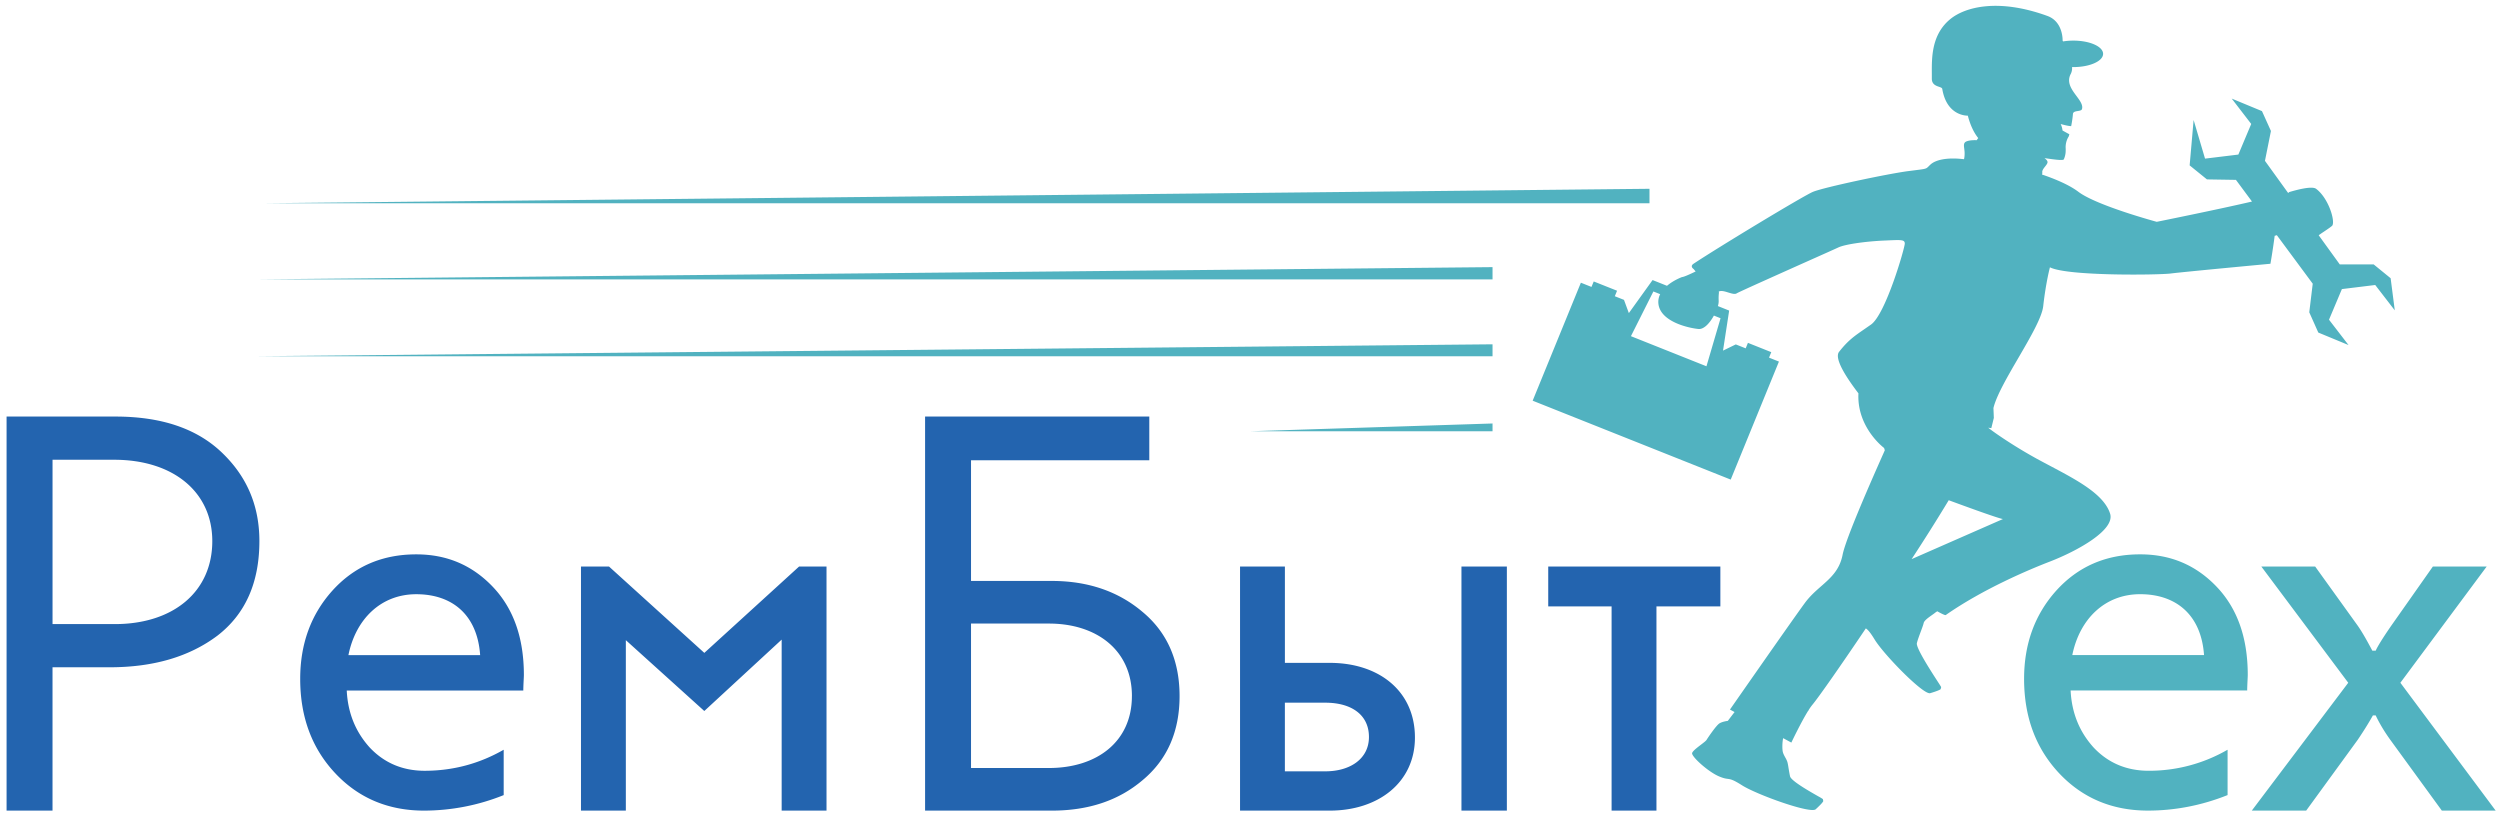 <svg width="122" height="40" fill="none" xmlns="http://www.w3.org/2000/svg">
  <path d="M5.627 20.328H.321v19.23h2.242v-6.995h2.79c2.134 0 3.885-.514 5.253-1.54 1.368-1.053 2.052-2.591 2.052-4.618 0-1.755-.63-3.187-1.86-4.348-1.231-1.162-2.955-1.729-5.17-1.729zM2.564 30.456v-8.02h3.01c2.871 0 4.786 1.566 4.786 3.97 0 2.457-1.887 4.05-4.76 4.05H2.564zm44.823-7.994h8.699v-2.134H45.144v19.23h6.181c1.779 0 3.256-.485 4.432-1.485 1.204-1 1.806-2.376 1.806-4.105 0-1.728-.602-3.106-1.806-4.106-1.176-.998-2.653-1.512-4.431-1.512h-3.94v-5.888zm7.85 11.506c0 2.241-1.723 3.511-4.048 3.511h-3.803V30.43h3.803c2.325 0 4.049 1.296 4.049 3.538zm9.654-1.62c2.407 0 4.158 1.377 4.158 3.645 0 2.187-1.779 3.565-4.158 3.565h-4.377v-11.91h2.189v4.7h2.188zm-.22 5.293c1.232 0 2.134-.621 2.134-1.676 0-1.08-.848-1.674-2.134-1.674h-1.969v3.349h1.97zm8.864-9.993v11.91h-2.216v-11.91h2.216zm7.3 11.91v-9.965h3.119v-1.945h-8.4v1.945h3.092v9.965h2.188zM24.58 36.587v2.214a10.429 10.429 0 01-3.884.757c-1.724 0-3.174-.594-4.323-1.81-1.148-1.215-1.723-2.754-1.723-4.618 0-1.701.52-3.132 1.56-4.295 1.067-1.187 2.434-1.782 4.103-1.782 1.477 0 2.708.514 3.72 1.567s1.532 2.485 1.532 4.322c0 .042-.004.132-.01.24-.008.164-.018.37-.018.515h-8.616c.054 1.107.437 2.026 1.121 2.782.712.756 1.614 1.135 2.68 1.135 1.396 0 2.682-.352 3.858-1.027zm-7.577-4.618h6.428c-.137-1.972-1.367-2.971-3.118-2.971-1.724 0-2.955 1.216-3.31 2.971zm13.538 7.589V31.24l3.829 3.457 3.775-3.484v8.345h2.189v-11.91h-1.34l-4.623 4.213-4.65-4.213h-1.369v11.91h2.19z" fill="#2364AF"/>
  <path d="M115.911 13.908l.954 1.237-.202-1.567-.829-.676h-1.654l-1.027-1.42c.032-.028.131-.095.244-.171h.001c.183-.123.401-.27.424-.312.135-.248-.199-1.339-.796-1.785-.22-.163-1.077.089-1.324.163l-.037.045-1.135-1.573.292-1.457-.438-.97-1.476-.611.952 1.238-.628 1.494-1.626.198-.557-1.886-.194 2.216.845.684 1.414.023.783 1.057c-1.645.385-4.648.99-4.648.99s-2.934-.791-3.824-1.465c-.469-.356-1.196-.647-1.778-.844a.17.17 0 00.016-.104c-.012-.096.066-.194.139-.287.066-.083.127-.162.117-.228-.01-.067-.074-.122-.148-.181.465.068.911.13.943.06.094-.213.093-.368.092-.519a.984.984 0 01.151-.604l.027-.101a25.592 25.592 0 01-.333-.184.958.958 0 00-.09-.315c.195.053.385.098.512.103.036-.18.07-.39.086-.592.009-.11.127-.128.239-.146.093-.015.182-.029.202-.094.06-.196-.096-.407-.268-.639-.235-.317-.5-.673-.275-1.085a.617.617 0 00.059-.326h.064c.801 0 1.451-.29 1.451-.646 0-.357-.65-.646-1.451-.646-.177 0-.347.014-.503.04l-.022-.04s.038-.92-.74-1.203c-2.433-.885-4.038-.421-4.738.151-.914.747-.908 1.856-.904 2.634 0 .095.001.184 0 .267-.004.282.198.352.349.404.083.029.151.052.16.103.225 1.357 1.249 1.306 1.249 1.306s.145.654.507 1.094l-.078.104s-.313-.019-.5.06c-.143.061-.127.189-.105.355.006.048.012.098.016.152.01.17-.012.298-.027.36a9.6 9.6 0 00-.178-.018c-.645-.056-1.195.037-1.46.28-.036.033-.063.06-.086.083a.645.645 0 01-.089.079c-.078.052-.182.065-.563.113l-.344.044c-1.005.131-4.096.786-4.647 1.01-.47.193-4.691 2.75-5.83 3.51-.197.131 0 .257 0 .257l.1.121c-.296.143-.585.272-.662.272 0 0-.404.145-.735.427l-.704-.28-1.158 1.612-.237-.645-.448-.178.11-.268-1.139-.453-.11.267-.517-.206-2.353 5.758 9.665 3.85 2.353-5.759-.247-.098-.236-.095.109-.267-1.139-.454-.109.268-.483-.192-.624.303.3-1.954-.55-.22a.81.81 0 00.039-.24c-.009-.191.001-.298.007-.363.006-.055.008-.08-.007-.102.117-.067.298-.01.471.044.165.05.322.1.41.039.08-.055 2.093-.955 3.534-1.6.723-.322 1.302-.581 1.422-.638.361-.168 1.404-.3 2.239-.337l.122-.005c.73-.034.883-.04.883.155 0 .206-.93 3.445-1.65 3.951l-.3.208c-.522.36-.82.565-1.256 1.121-.242.311.304 1.188.945 2.026-.078 1.536 1.045 2.51 1.252 2.666.01.036.023.073.035.11-.028.066-.076.174-.14.316v.001c-.47 1.06-1.765 3.985-1.92 4.784-.146.745-.577 1.124-1.044 1.534-.271.238-.554.486-.801.823-.673.918-3.652 5.197-3.652 5.197l.225.121c-.19.247-.33.432-.33.432s-.254.027-.408.122c-.154.093-.56.692-.631.808-.03.047-.143.134-.27.231-.19.145-.411.314-.433.412-.036.165.778.912 1.324 1.14.215.09.32.104.413.116.143.02.257.034.697.314.727.46 3.343 1.401 3.597 1.17.253-.233.385-.381.369-.414-.01-.019-.011-.033-.013-.048a.181.181 0 00-.008-.036 2.354 2.354 0 00-.231-.138c-.43-.245-1.317-.75-1.368-.97-.03-.134-.052-.27-.072-.391-.022-.141-.041-.262-.068-.337a1.323 1.323 0 00-.094-.194c-.045-.081-.09-.165-.115-.252-.036-.128-.038-.462.012-.69l.4.216s.467-.987.826-1.56l.032-.024-.014-.004a2.58 2.58 0 01.183-.258c.29-.346 1.349-1.856 2.608-3.727.1.07.203.173.433.549.447.73 2.377 2.71 2.708 2.613.332-.099.516-.175.516-.211 0-.022.005-.036.01-.05.003-.01.007-.021.009-.035 0-.008-.07-.12-.18-.288-.344-.532-1.058-1.639-1.005-1.859.037-.154.12-.377.194-.575.064-.172.121-.326.136-.4.023-.123.226-.266.397-.388.054-.038.105-.074.146-.106.031-.026.075-.055.121-.085l.004.002c.04.023.37.21.41.182 1.83-1.277 4.073-2.22 5.063-2.602 1.361-.524 3.208-1.547 2.959-2.343-.295-.94-1.594-1.628-2.891-2.315-.227-.12-.453-.24-.674-.36-1.075-.59-2.053-1.255-2.384-1.521l.151.02c.082-.328.123-.5.123-.5l-.019-.481c.142-.601.686-1.535 1.223-2.458.576-.99 1.146-1.97 1.206-2.513.129-1.161.328-1.897.328-1.897.847.439 5.322.377 5.9.302.578-.075 4.86-.475 4.86-.475s.115-.645.207-1.364l.061-.017.016-.005.029-.008 1.751 2.367-.169 1.396.441.988 1.475.61-.953-1.237.629-1.494 1.627-.2zm-31.948 1.621l-.688 2.345-3.686-1.469 1.096-2.182.332.133a.828.828 0 00-.085.482c.11.867 1.47 1.17 1.953 1.217.275.026.56-.302.753-.655l.325.13zm13.781 9.8l-4.457 1.956a92.618 92.618 0 001.811-2.874c2.281.842 2.603.917 2.646.917zM80.495 9.213l-67.773.708h67.773v-.708zm28.211 29.587v-2.214a7.627 7.627 0 01-3.858 1.027c-1.066 0-1.969-.379-2.68-1.135-.684-.756-1.067-1.675-1.122-2.782h8.617c0-.146.01-.35.018-.514.005-.109.01-.199.01-.241 0-1.837-.52-3.27-1.532-4.322-1.012-1.053-2.243-1.567-3.721-1.567-1.668 0-3.035.595-4.103 1.782-1.039 1.163-1.559 2.594-1.559 4.295 0 1.864.575 3.403 1.723 4.619 1.149 1.215 2.599 1.809 4.323 1.809 1.285 0 2.598-.242 3.884-.757zm-1.149-6.832h-6.429c.356-1.755 1.587-2.971 3.309-2.971 1.751 0 2.982 1 3.12 2.971zm9.088 4.133l2.516 3.456h2.627l-4.65-6.238 4.212-5.672h-2.626l-2.051 2.916c-.41.595-.657 1-.739 1.19h-.164c-.247-.46-.466-.865-.711-1.216l-2.079-2.89h-2.627l4.241 5.672-4.706 6.238h2.654l2.516-3.456c.329-.487.575-.891.739-1.189h.136c.192.405.438.81.712 1.189zM12.424 13.636l60.412-.6v.6H12.424zm60.412 3.166l-60.405.584h60.405v-.584zM61 21.046l11.836-.38v.38H61z" fill="#51B2C0"/>
</svg>
